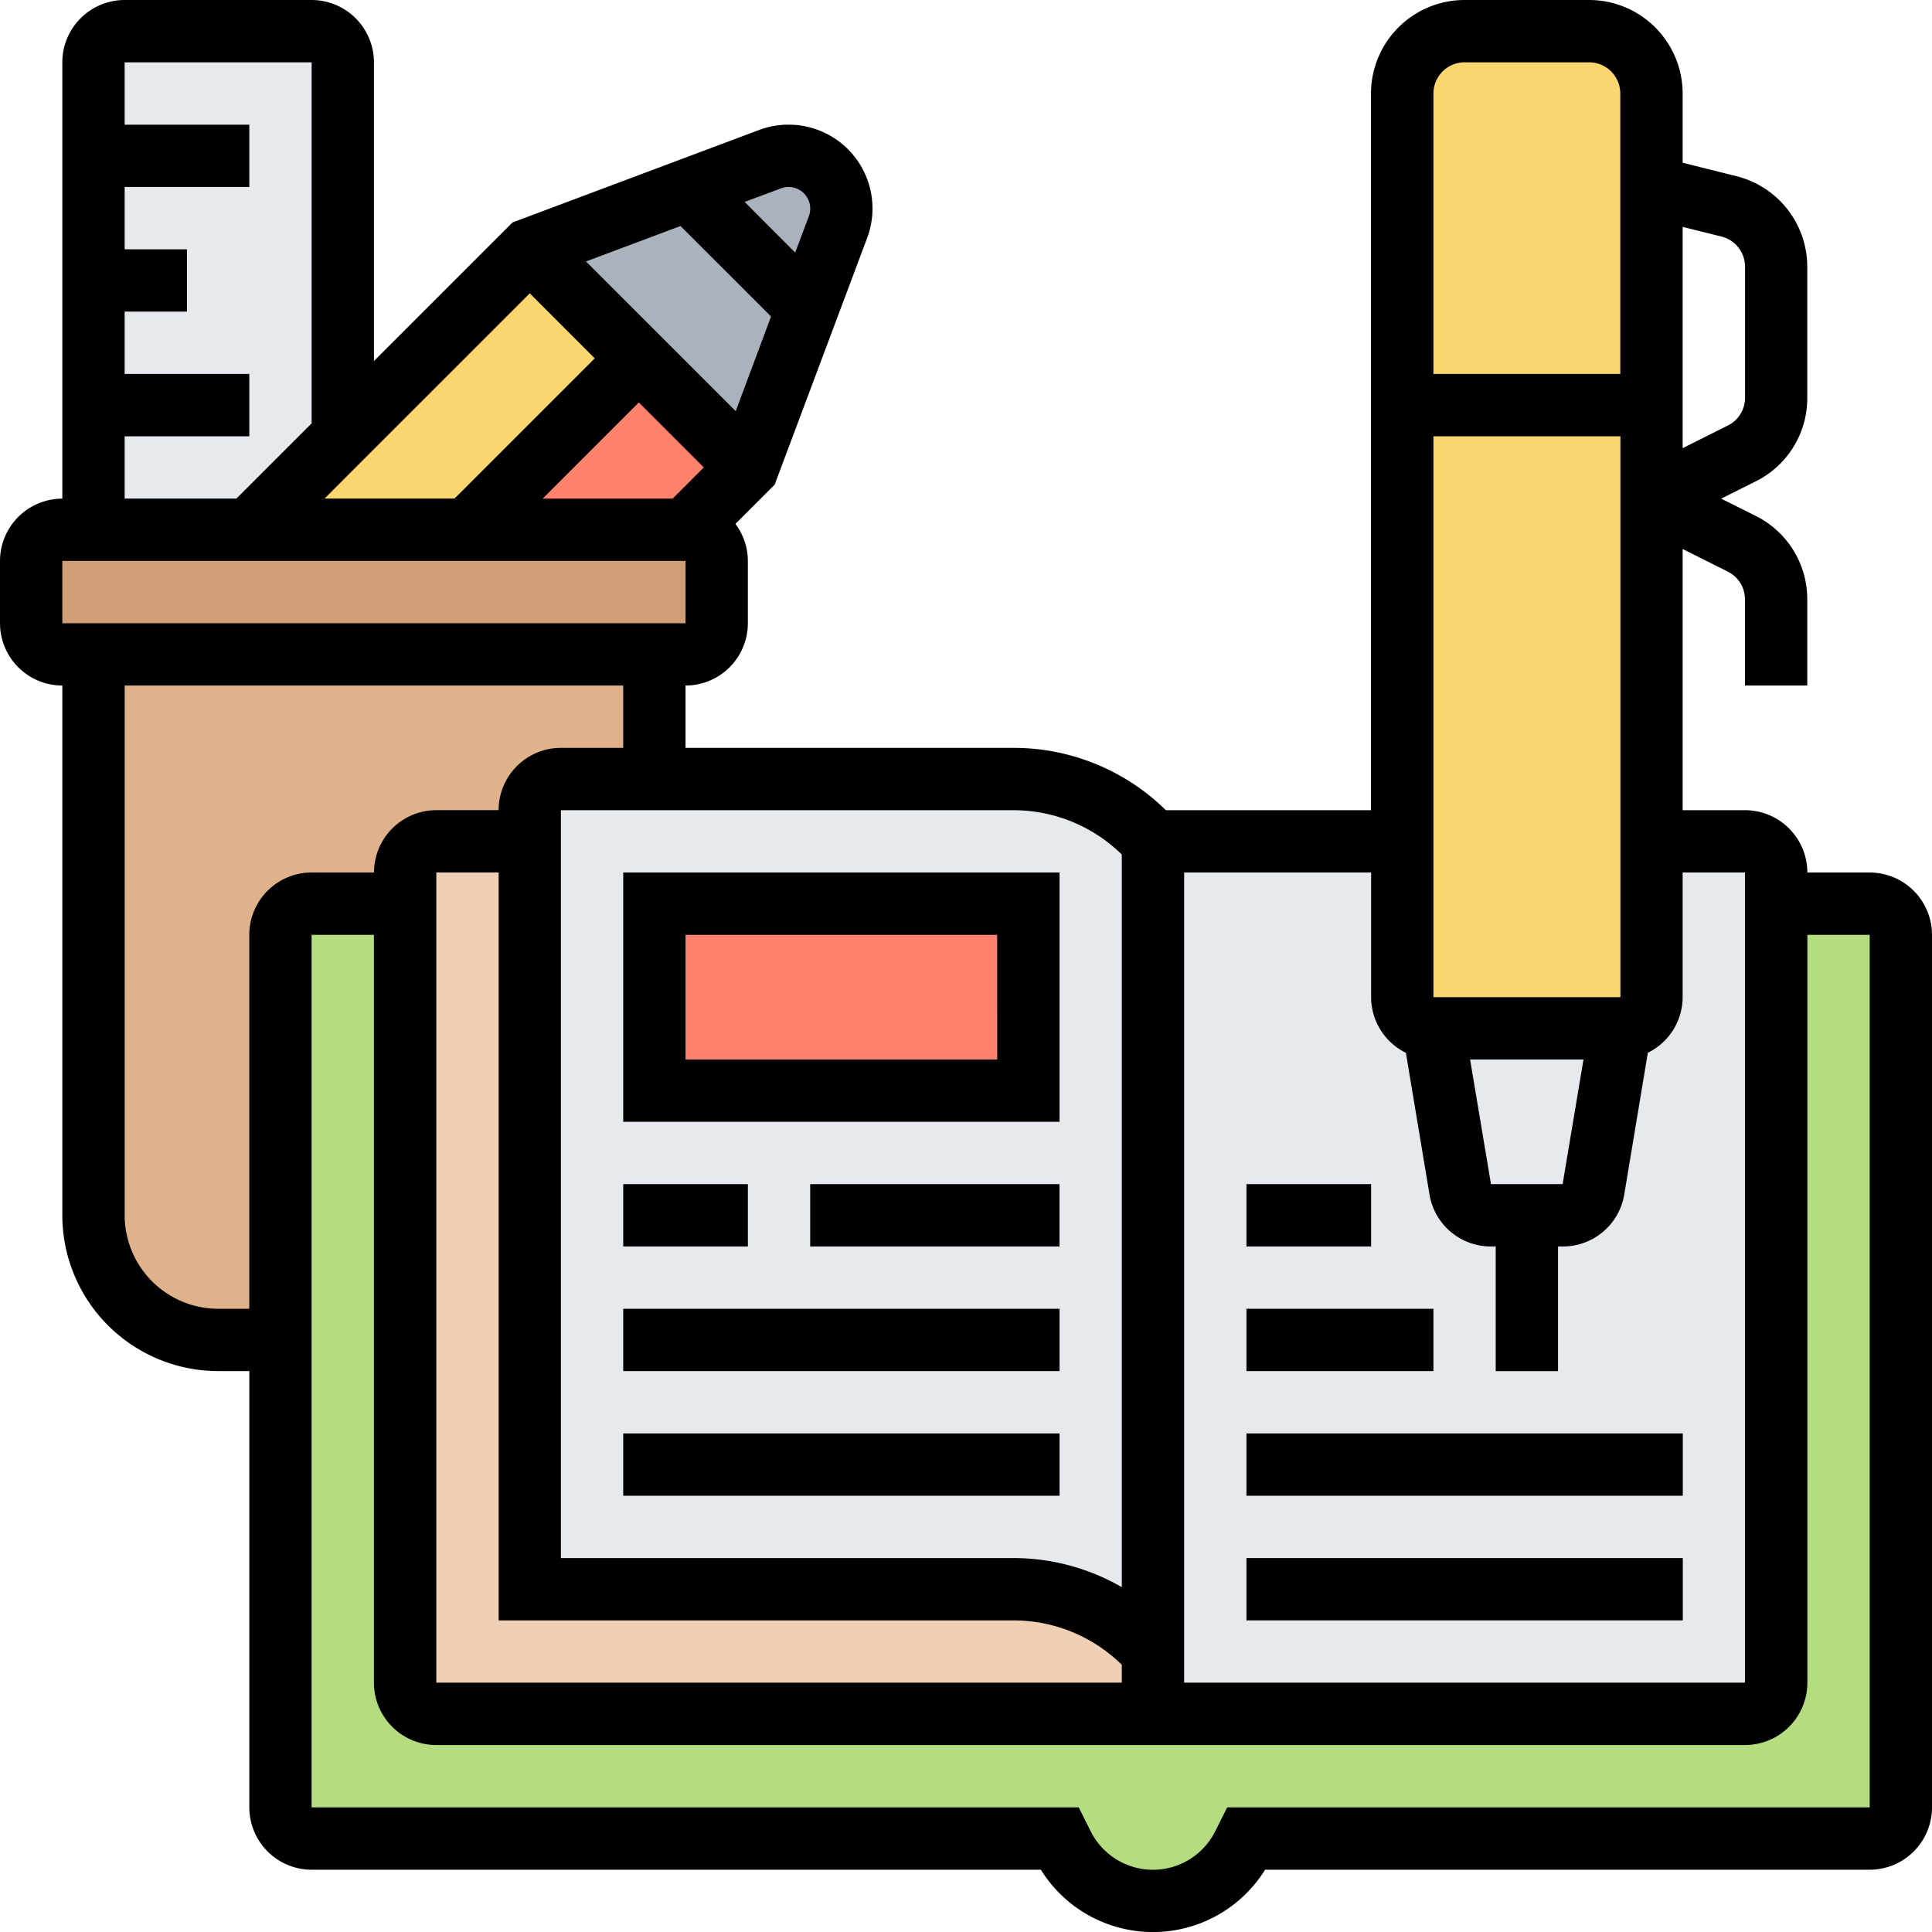 <svg xmlns="http://www.w3.org/2000/svg" width="83.244" height="83.244" viewBox="0 0 83.244 83.244">
  <g id="study" transform="translate(-1 -1)">
    <g id="Group_1228" data-name="Group 1228" transform="translate(2.343 2.343)">
      <g id="Group_1216" data-name="Group 1216" transform="translate(21.482 5.371)">
        <path id="Path_2827" data-name="Path 2827" d="M29.157,6a2.316,2.316,0,0,0-.806.148L18,10.028l9.4,9.4,3.88-10.352a2.316,2.316,0,0,0,.148-.806A2.275,2.275,0,0,0,29.157,6Z" transform="translate(-18 -6)" fill="#aab2bd"/>
      </g>
      <g id="Group_1217" data-name="Group 1217" transform="translate(9.399 9.399)">
        <path id="Path_2828" data-name="Path 2828" d="M25.783,13.7,18.4,21.084H9l4.028-4.028L21.084,9Z" transform="translate(-9 -9)" fill="#fcd770"/>
      </g>
      <g id="Group_1218" data-name="Group 1218" transform="translate(18.797 14.098)">
        <path id="Path_2829" data-name="Path 2829" d="M28.084,17.2,25.4,19.885H16L23.385,12.5Z" transform="translate(-16 -12.5)" fill="#ff826e"/>
      </g>
      <g id="Group_1219" data-name="Group 1219" transform="translate(2.685 0)">
        <path id="Path_2830" data-name="Path 2830" d="M14.741,3.343V19.454l-4.028,4.028H4V3.343A1.347,1.347,0,0,1,5.343,2H13.4A1.347,1.347,0,0,1,14.741,3.343Z" transform="translate(-4 -2)" fill="#e6e9ed"/>
      </g>
      <g id="Group_1220" data-name="Group 1220" transform="translate(2.685 26.853)">
        <path id="Path_2831" data-name="Path 2831" d="M28.168,22v5.371H24.14A1.347,1.347,0,0,0,22.8,28.713v1.343H18.769A1.347,1.347,0,0,0,17.426,31.4v1.343H13.4a1.347,1.347,0,0,0-1.343,1.343V51.538H9.371A5.369,5.369,0,0,1,4,46.168V22Z" transform="translate(-4 -22)" fill="#dfb28b"/>
      </g>
      <g id="Group_1221" data-name="Group 1221" transform="translate(0 21.482)">
        <path id="Path_2832" data-name="Path 2832" d="M31.538,19.343v2.685A1.347,1.347,0,0,1,30.2,23.371H3.343A1.347,1.347,0,0,1,2,22.028V19.343A1.347,1.347,0,0,1,3.343,18H30.2A1.347,1.347,0,0,1,31.538,19.343Z" transform="translate(-2 -18)" fill="#cf9e76"/>
      </g>
      <g id="Group_1222" data-name="Group 1222" transform="translate(60.419 42.965)">
        <path id="Path_2833" data-name="Path 2833" d="M55.056,34,53.9,40.928a1.342,1.342,0,0,1-1.329,1.128H49.484a1.342,1.342,0,0,1-1.329-1.128L47,34Z" transform="translate(-47 -34)" fill="#aab2bd"/>
      </g>
      <g id="Group_1223" data-name="Group 1223" transform="translate(10.741 37.594)">
        <path id="Path_2834" data-name="Path 2834" d="M79.818,31.343V68.937a1.347,1.347,0,0,1-1.343,1.343H51.622l-.148.282a4.334,4.334,0,0,1-7.76,0l-.148-.282H11.343A1.347,1.347,0,0,1,10,68.937V31.343A1.347,1.347,0,0,1,11.343,30h4.028V63.566a1.347,1.347,0,0,0,1.343,1.343H73.1a1.347,1.347,0,0,0,1.343-1.343V30h4.028A1.347,1.347,0,0,1,79.818,31.343Z" transform="translate(-10 -30)" fill="#b4dd7f"/>
      </g>
      <g id="Group_1224" data-name="Group 1224" transform="translate(16.112 34.909)">
        <path id="Path_2835" data-name="Path 2835" d="M46.224,62.909v2.685H15.343A1.347,1.347,0,0,1,14,64.251V29.343A1.347,1.347,0,0,1,15.343,28h4.028V60.224H40.2A8.046,8.046,0,0,1,45.9,62.587Z" transform="translate(-14 -28)" fill="#f0d0b4"/>
      </g>
      <g id="Group_1225" data-name="Group 1225" transform="translate(21.482 32.224)">
        <path id="Path_2836" data-name="Path 2836" d="M70.363,28.685H44.853l-.322-.322A8.046,8.046,0,0,0,38.824,26H19.343A1.347,1.347,0,0,0,18,27.343V60.909H38.824a8.046,8.046,0,0,1,5.706,2.363l.322.322v2.685h25.51a1.347,1.347,0,0,0,1.343-1.343V30.028A1.347,1.347,0,0,0,70.363,28.685Z" transform="translate(-18 -26)" fill="#e6e9ed"/>
      </g>
      <g id="Group_1226" data-name="Group 1226" transform="translate(26.853 37.594)">
        <path id="Path_2837" data-name="Path 2837" d="M22,30H38.112v8.056H22Z" transform="translate(-22 -30)" fill="#ff826e"/>
      </g>
      <g id="Group_1227" data-name="Group 1227" transform="translate(59.076 0)">
        <path id="Path_2838" data-name="Path 2838" d="M54.056,2H48.685A2.693,2.693,0,0,0,46,4.685V43.622a1.347,1.347,0,0,0,1.343,1.343H55.4a1.347,1.347,0,0,0,1.343-1.343V4.685A2.693,2.693,0,0,0,54.056,2Z" transform="translate(-46 -2)" fill="#fcd770"/>
      </g>
    </g>
    <g id="Group_1229" data-name="Group 1229" transform="translate(1 1)">
      <path id="Path_2839" data-name="Path 2839" d="M81.559,38.594H78.874a2.688,2.688,0,0,0-2.685-2.685H73.5V24.655l1.943.972a1.334,1.334,0,0,1,.742,1.2v3.711h2.685V26.827a4.007,4.007,0,0,0-2.226-3.6l-1.485-.742,1.484-.742a4,4,0,0,0,2.227-3.6V12.5a4.025,4.025,0,0,0-3.05-3.908l-2.32-.58V5.028A4.033,4.033,0,0,0,69.475,1H64.1a4.033,4.033,0,0,0-4.028,4.028V35.909H51.234a9.337,9.337,0,0,0-6.578-2.685H30.538V30.538a2.688,2.688,0,0,0,2.685-2.685V25.168a2.665,2.665,0,0,0-.536-1.594l1.69-1.69,3.985-10.628a3.613,3.613,0,0,0-3.385-4.885,3.633,3.633,0,0,0-1.27.23L23.081,10.586l-5.969,5.969V3.685A2.688,2.688,0,0,0,14.426,1H6.371A2.688,2.688,0,0,0,3.685,3.685v18.8A2.688,2.688,0,0,0,1,25.168v2.685a2.688,2.688,0,0,0,2.685,2.685V53.363A6.721,6.721,0,0,0,10.4,60.076h1.343v18.8a2.688,2.688,0,0,0,2.685,2.685H45.847a5.688,5.688,0,0,0,9.662,0h26.05a2.688,2.688,0,0,0,2.685-2.685V41.279a2.688,2.688,0,0,0-2.685-2.685ZM65.242,52.021l-.9-5.371h4.886l-.9,5.371Zm5.577-8.056H62.762V19.8h8.057Zm4.352-32.773a1.343,1.343,0,0,1,1.018,1.3v5.643a1.334,1.334,0,0,1-.742,1.2L73.5,20.31V10.776ZM64.1,3.685h5.371a1.345,1.345,0,0,1,1.343,1.343V17.112H62.762V5.028A1.345,1.345,0,0,1,64.1,3.685ZM61.576,46.363l1.016,6.1a2.677,2.677,0,0,0,2.649,2.244h.205v5.371h2.685V54.706h.205a2.677,2.677,0,0,0,2.649-2.245L72,46.361a2.678,2.678,0,0,0,1.5-2.4V38.594h2.685V73.5H52.021V38.594h8.056v5.371A2.682,2.682,0,0,0,61.576,46.363ZM44.656,70.818a6.655,6.655,0,0,1,4.679,1.912V73.5H19.8V38.594h2.685V70.818Zm4.679-33V69.386a9.336,9.336,0,0,0-4.679-1.254H25.168V35.909H44.656A6.665,6.665,0,0,1,49.335,37.819ZM26.248,12.266l4.074-1.528,3.9,3.9L32.7,18.715Zm.377,4.174-6.042,6.042h-5.6l8.843-8.843Zm1.9,1.9,2.8,2.8-1.343,1.343h-5.6Zm6.126-9.224a.932.932,0,0,1,1.2,1.2l-.588,1.567L33.084,9.7ZM6.371,19.8h5.371V17.112H6.371V14.426H9.056V11.741H6.371V9.056h5.371V6.371H6.371V3.685h8.056V19.241l-3.241,3.241H6.371ZM3.685,25.168H30.538v2.685H3.685Zm8.056,16.112V57.391H10.4a4.033,4.033,0,0,1-4.028-4.028V30.538H27.853v2.685H25.168a2.688,2.688,0,0,0-2.685,2.685H19.8a2.688,2.688,0,0,0-2.685,2.685H14.426a2.688,2.688,0,0,0-2.685,2.685ZM81.559,78.874H53.876L53.363,79.9a3,3,0,0,1-5.371,0l-.513-1.026H14.426V41.279h2.685V73.5A2.688,2.688,0,0,0,19.8,76.188H76.188A2.688,2.688,0,0,0,78.874,73.5V41.279h2.685Z" transform="translate(-1 -1)"/>
      <path id="Path_2840" data-name="Path 2840" d="M39.8,29H21V39.741H39.8Zm-2.685,8.056H23.685V31.685H37.112Z" transform="translate(5.853 8.594)"/>
      <path id="Path_2841" data-name="Path 2841" d="M21,39h5.371v2.685H21Z" transform="translate(5.853 12.021)"/>
      <path id="Path_2842" data-name="Path 2842" d="M27,39H37.741v2.685H27Z" transform="translate(7.909 12.021)"/>
      <path id="Path_2843" data-name="Path 2843" d="M21,43H39.8v2.685H21Z" transform="translate(5.853 13.391)"/>
      <path id="Path_2844" data-name="Path 2844" d="M21,47H39.8v2.685H21Z" transform="translate(5.853 14.762)"/>
      <path id="Path_2845" data-name="Path 2845" d="M41,47H59.8v2.685H41Z" transform="translate(12.706 14.762)"/>
      <path id="Path_2846" data-name="Path 2846" d="M41,51H59.8v2.685H41Z" transform="translate(12.706 16.132)"/>
      <path id="Path_2847" data-name="Path 2847" d="M41,43h8.056v2.685H41Z" transform="translate(12.706 13.391)"/>
      <path id="Path_2848" data-name="Path 2848" d="M41,39h5.371v2.685H41Z" transform="translate(12.706 12.021)"/>
    </g>
  </g>
</svg>
